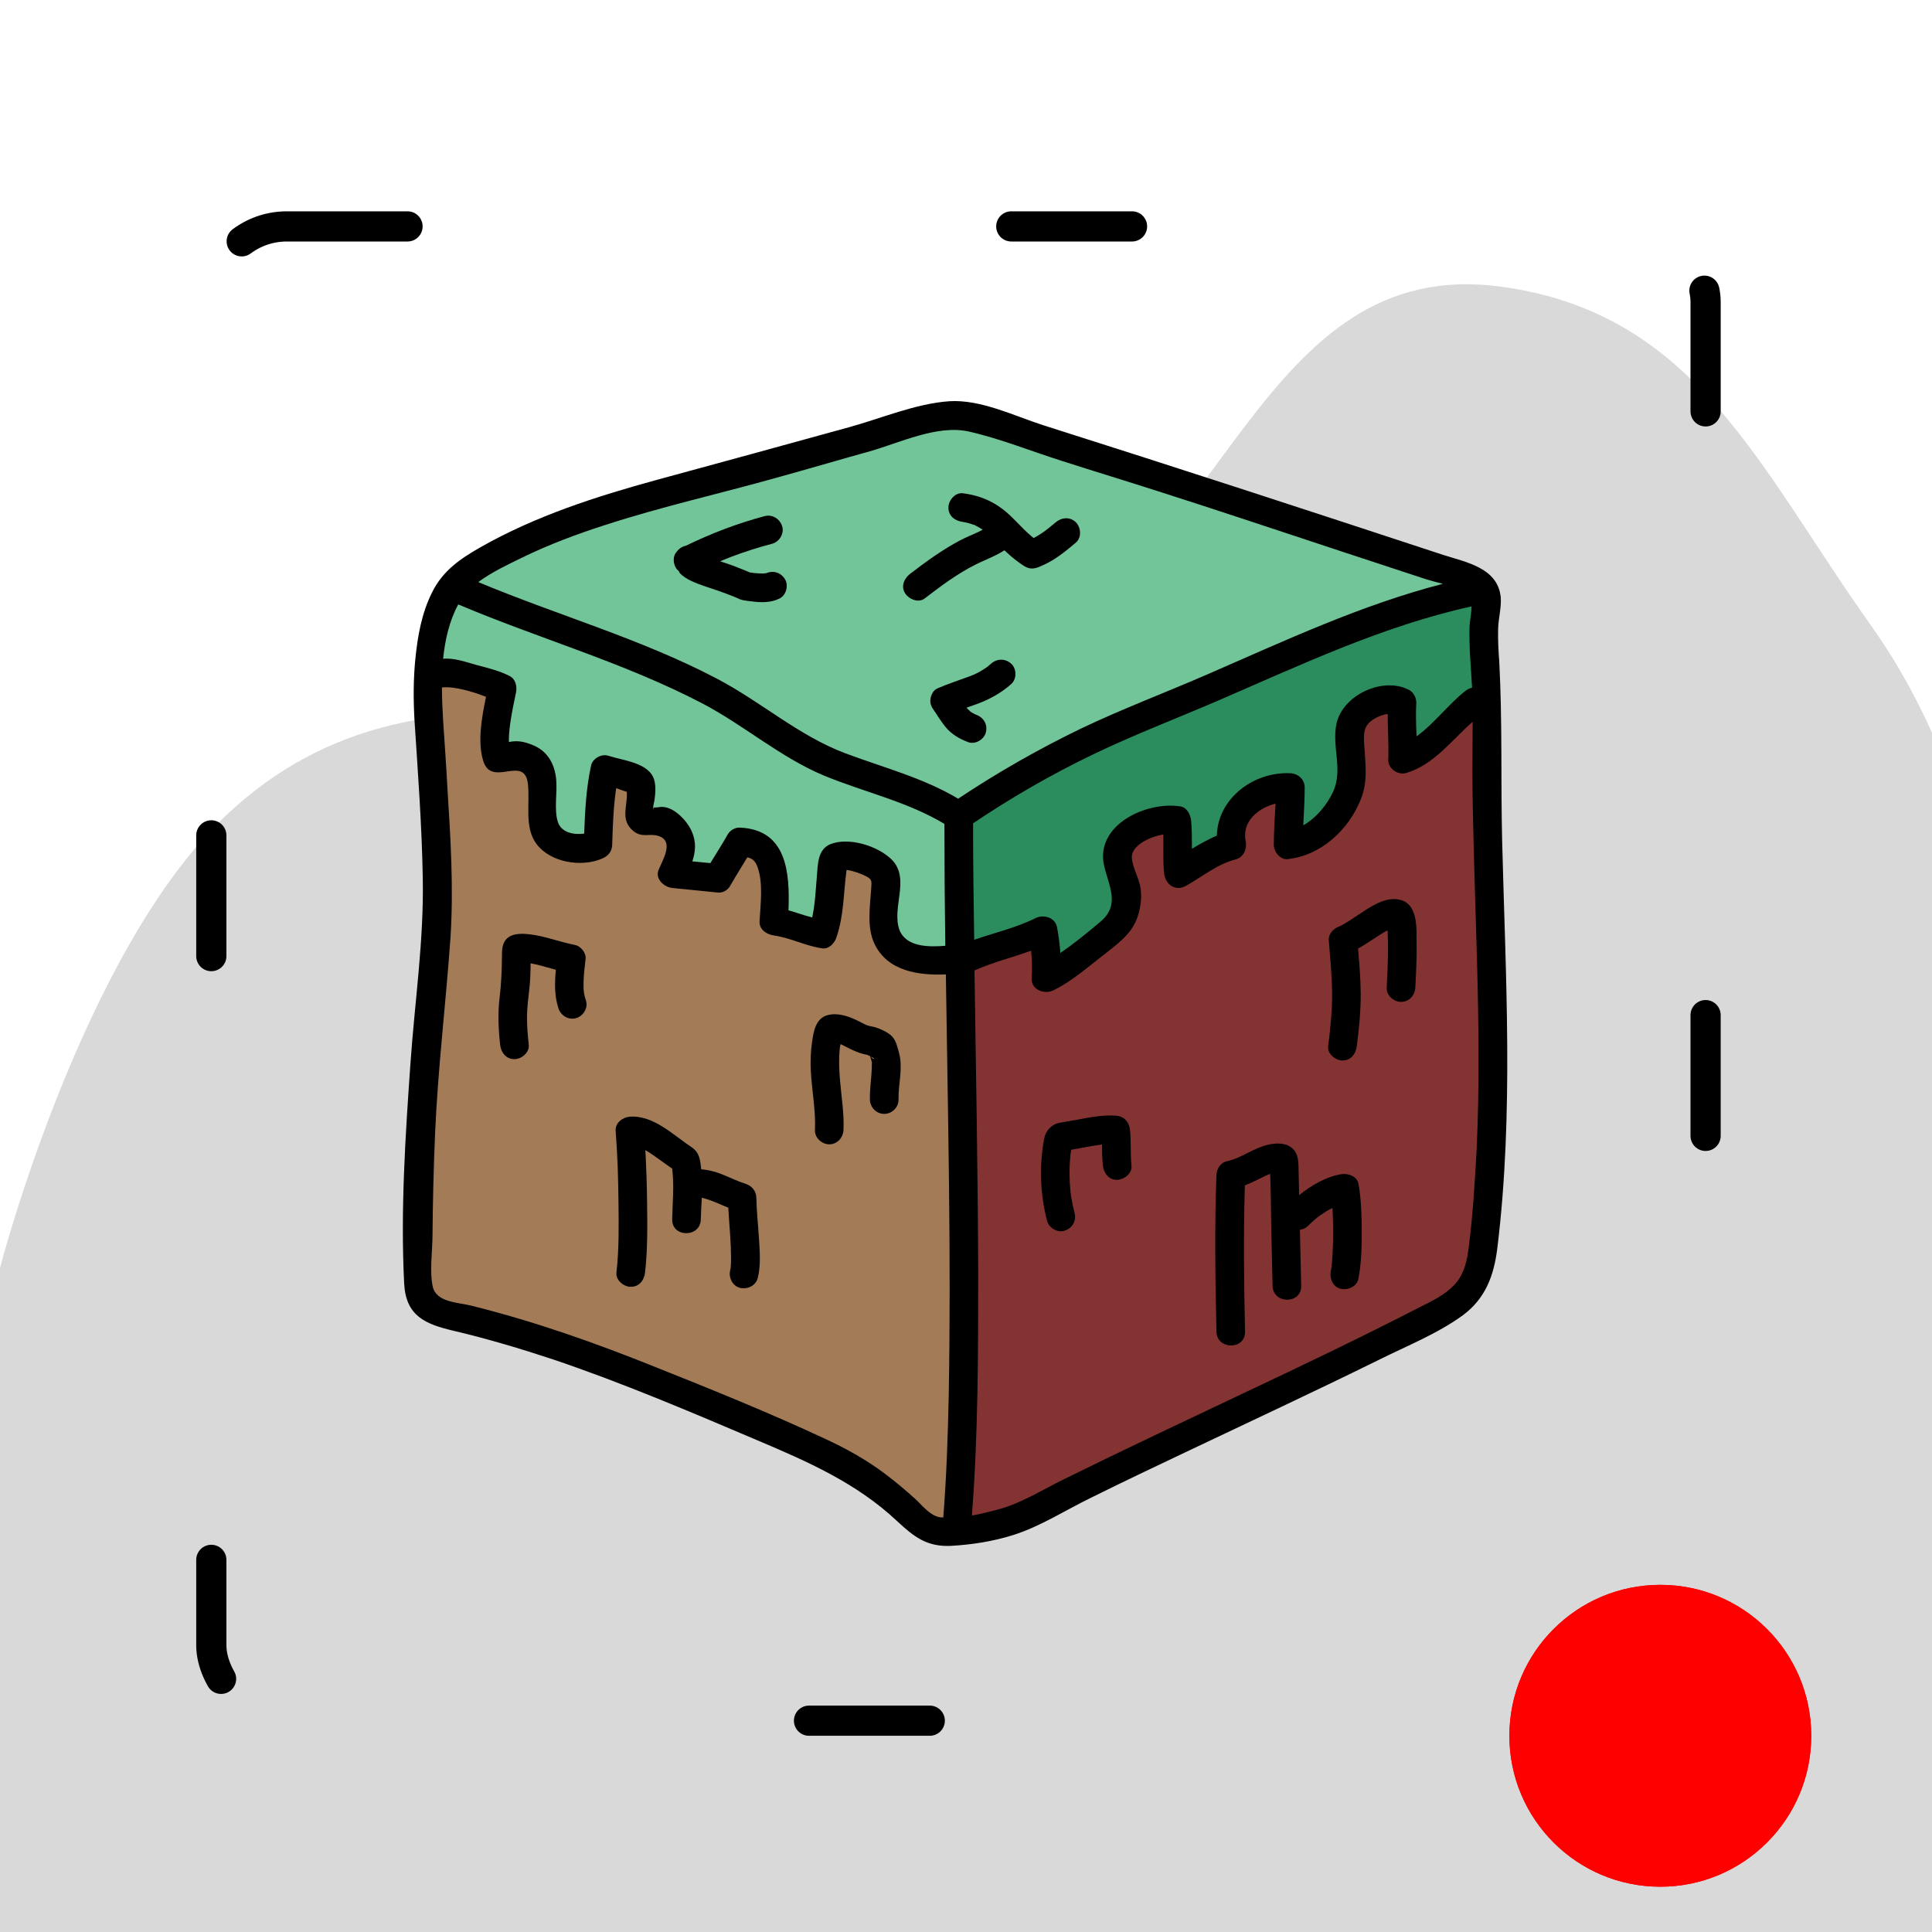 <svg width="128" height="128" viewBox="0 0 128 128" fill="none" xmlns="http://www.w3.org/2000/svg">
<g clip-path="url(#clip0_4_9)">
<rect width="128" height="128" fill="white"/>
<path d="M0 84C0 84 5.448 62.963 15 54C29.914 40.006 48.063 53.352 66.5 44.5C81.182 37.451 83.366 16.774 99.5 19C112.369 20.776 116.469 30.915 124 41.5C143.604 69.054 128 128 128 128H0V84Z" fill="#D9D9D9"/>
<rect x="14" y="15" width="99" height="99" rx="5" stroke="black" stroke-width="2" stroke-linecap="round" stroke-linejoin="round" stroke-dasharray="8 40"/>
<g filter="url(#filter0_d_4_9)">
<circle cx="110" cy="111" r="10" fill="#FF0000"/>
<circle cx="110" cy="111" r="9.5" stroke="#FF0000"/>
</g>
<path d="M95.826 37.759C95.468 37.67 95.107 37.581 94.831 37.494L86.237 34.661C83.177 33.647 80.115 32.633 77.042 31.653C75.99 31.315 74.939 30.985 73.887 30.657C72.816 30.324 71.743 29.988 70.664 29.641C69.984 29.427 69.303 29.19 68.619 28.953C67.256 28.481 65.845 27.994 64.41 27.668C62.543 27.249 60.567 27.924 58.821 28.519C58.317 28.69 57.83 28.858 57.369 28.987C56.411 29.255 55.452 29.528 54.493 29.802C53.403 30.115 52.309 30.428 51.206 30.731C49.827 31.12 48.441 31.48 47.056 31.839C44.68 32.455 42.225 33.094 39.836 33.869C37.652 34.569 35.794 35.298 34.153 36.102L33.88 36.235C32.998 36.665 31.997 37.153 31.121 37.805L29.788 38.798L31.322 39.439C33.284 40.26 35.3 40.997 37.248 41.712C40.521 42.91 43.905 44.148 47.042 45.794C48.189 46.393 49.3 47.129 50.373 47.841C52.013 48.928 53.71 50.052 55.661 50.789C56.362 51.053 57.075 51.297 57.788 51.54C59.648 52.175 61.405 52.776 62.996 53.73L63.51 54.037L64.008 53.705C66.556 52.007 69.265 50.459 72.06 49.108C73.753 48.302 75.518 47.574 77.224 46.869C78.282 46.433 79.34 45.997 80.392 45.538L82.409 44.654C86.747 42.749 91.232 40.777 95.835 39.596L98.126 38.709L95.826 37.759Z" fill="#71C598"/>
<path d="M63.519 54.585C63.519 54.251 63.344 53.944 63.058 53.772C61.367 52.757 59.524 52.13 57.742 51.523C56.815 51.206 55.888 50.892 54.99 50.524C53.391 49.86 51.966 48.911 50.455 47.908C49.344 47.17 48.195 46.406 46.97 45.764C43.694 44.055 40.227 42.779 36.873 41.545C34.844 40.798 32.748 40.027 30.73 39.172C30.285 38.982 29.762 39.164 29.529 39.593C28.943 40.666 28.579 41.96 28.414 43.549C28.383 43.834 28.484 44.116 28.687 44.317C28.89 44.518 29.174 44.618 29.456 44.59C29.877 44.548 30.454 44.719 30.969 44.87L31.536 45.03C32.16 45.193 32.804 45.364 33.26 45.684L33.182 46.059C33.002 46.922 32.733 48.224 32.769 49.201C32.778 49.481 32.914 49.745 33.136 49.915C33.358 50.086 33.648 50.15 33.921 50.09C34.204 50.027 34.48 50.041 35.009 50.272C35.337 50.423 35.789 50.734 35.902 51.692C35.936 52.005 35.917 52.352 35.902 52.7C35.876 53.347 35.845 54.081 36.058 54.746C36.397 55.789 37.478 56.352 38.828 56.17C39.286 56.109 39.633 55.728 39.65 55.265C39.707 53.773 39.783 52.319 40.02 50.973C40.251 51.049 40.519 51.115 40.799 51.186C41.446 51.345 42.329 51.563 42.43 51.925C42.496 52.175 42.479 52.444 42.401 52.977C42.35 53.203 42.272 53.542 42.382 53.908C42.515 54.359 42.947 54.723 43.419 54.657C43.628 54.627 43.812 54.545 43.95 54.422C44.238 54.509 44.735 54.966 44.947 55.43C45.145 55.864 45.148 56.219 44.968 56.778C44.879 57.051 44.921 57.351 45.078 57.59C45.236 57.831 45.495 57.986 45.782 58.013L46.976 58.126C47.332 58.168 47.689 57.986 47.876 57.675L48.25 57.07C48.515 56.642 48.783 56.213 48.976 55.779C50.807 55.857 51.414 57.034 51.293 60.276C51.276 60.712 51.56 61.103 51.979 61.222C52.188 61.283 52.392 61.347 52.597 61.414C52.923 61.518 53.249 61.62 53.583 61.704C53.829 61.766 54.097 61.724 54.315 61.588C54.533 61.452 54.686 61.232 54.741 60.981C54.906 60.204 54.965 59.44 55.02 58.699L55.086 57.867C55.136 57.195 55.191 56.883 55.361 56.81C56.222 56.462 57.759 56.97 58.41 57.62C58.791 58.007 58.738 58.549 58.612 59.476C58.51 60.24 58.393 61.105 58.713 61.963C59.276 63.412 60.81 63.649 61.873 63.649C62.218 63.649 62.514 63.624 62.709 63.607C63.206 63.565 63.583 63.146 63.578 62.65C63.538 59.959 63.519 57.273 63.519 54.585Z" fill="#71C598"/>
<path d="M98.412 44.484C98.344 43.469 98.279 42.512 98.306 41.568C98.311 41.422 98.336 41.263 98.359 41.096C98.4 40.794 98.44 40.478 98.44 40.175C98.44 39.888 98.309 39.615 98.086 39.435C97.862 39.255 97.564 39.183 97.29 39.248C92.154 40.374 87.285 42.503 82.576 44.563L80.244 45.578C79.338 45.968 78.426 46.346 77.512 46.723C75.698 47.474 73.823 48.249 72.018 49.119C69.29 50.427 66.569 51.987 63.936 53.756C63.674 53.933 63.517 54.228 63.517 54.543C63.517 57.025 63.553 59.505 63.589 61.969L63.593 62.272C63.597 62.578 63.748 62.86 63.997 63.035C64.245 63.207 64.564 63.252 64.852 63.152C65.275 63.006 65.703 62.875 66.131 62.743C67.094 62.445 68.092 62.14 69.091 61.571C69.197 62.1 69.267 62.644 69.301 63.19C69.324 63.529 69.525 63.829 69.828 63.98C69.961 64.045 70.105 64.077 70.247 64.077C70.433 64.077 70.617 64.022 70.776 63.916C71.73 63.273 72.613 62.544 73.512 61.787C75.061 60.483 74.604 58.962 74.27 57.851C74.2 57.616 74.126 57.377 74.071 57.139C73.933 56.526 74.09 55.992 74.547 55.502C75.326 54.672 76.875 54.177 77.91 54.287C77.924 54.304 77.956 54.373 77.965 54.416C78.02 55.032 78.018 55.629 78.018 56.228C78.018 56.572 78.204 56.886 78.502 57.055C78.801 57.222 79.167 57.216 79.459 57.038C80.024 56.693 80.526 56.428 80.993 56.225C81.332 56.077 81.554 55.747 81.564 55.377C81.582 54.575 81.941 53.806 82.576 53.214C83.329 52.513 84.396 52.124 85.488 52.171C85.488 52.778 85.456 53.385 85.425 53.991L85.393 54.632C85.378 54.977 85.55 55.303 85.844 55.483C86.138 55.663 86.51 55.671 86.807 55.501C87.789 54.947 88.673 53.955 89.171 52.858C89.672 51.79 89.568 50.738 89.475 49.813C89.416 49.216 89.359 48.651 89.467 48.147C89.598 47.547 90.129 46.965 90.851 46.628C91.577 46.289 92.368 46.256 92.882 46.474C92.842 47.265 92.863 48.035 92.901 48.823C92.918 49.17 93.122 49.479 93.435 49.631C93.746 49.781 94.118 49.75 94.398 49.55C95.092 49.055 95.703 48.423 96.294 47.815C96.793 47.301 97.263 46.816 97.731 46.48C98.182 46.38 98.499 45.966 98.472 45.5L98.412 44.484Z" fill="#2B8C5E"/>
<path d="M63.697 69.935L63.6 63.571L62.626 63.611C60.55 63.692 59.329 63.228 58.798 62.136C58.465 61.442 58.542 60.477 58.618 59.542L58.669 58.869C58.726 58.077 58.582 57.565 57.663 57.14C57.526 57.076 56.812 56.755 56.176 56.695L55.27 56.608L55.147 57.51C55.081 57.992 55.037 58.475 54.995 58.959C54.906 59.975 54.823 60.932 54.62 61.895C54.144 61.831 53.666 61.671 53.16 61.505C52.605 61.321 52.03 61.129 51.412 61.044C51.344 61.032 51.295 61.014 51.27 61.027L51.304 60.505C51.38 59.434 51.473 58.102 51.023 56.989C50.764 56.376 50.316 56.001 49.691 55.878L49.033 55.747L48.246 57.055C48.015 57.432 47.784 57.812 47.66 58.194L44.51 57.988L44.638 57.7C44.915 57.106 45.33 56.208 44.968 55.391C44.834 55.085 44.536 54.68 43.891 54.48C43.497 54.357 43.156 54.369 42.906 54.378C42.635 54.388 42.627 54.384 42.557 54.327C42.367 54.173 42.335 54.077 42.418 53.398C42.456 53.095 42.498 52.752 42.466 52.384L42.269 51.711L41.673 51.515C41.512 51.462 41.345 51.409 41.188 51.343L40.068 50.873L39.886 52.075C39.688 53.373 39.648 54.664 39.491 56.026C38.536 56.424 36.966 56.223 36.304 55.358C35.923 54.86 35.937 54.062 35.95 53.218C35.957 52.714 35.963 52.217 35.902 51.743C35.821 51.163 35.588 50.725 35.21 50.442C34.628 50.008 33.948 50.105 33.451 50.179C33.282 50.202 32.998 50.245 32.913 50.124C32.571 49.002 32.93 47.286 33.123 46.364L33.286 45.587L32.547 45.291C32.206 45.155 30.435 44.472 29.274 44.597H28.327V45.542C28.327 46.298 28.364 47.038 28.404 47.762L28.507 49.311C28.573 50.281 28.637 51.248 28.689 52.236C28.892 55.44 29.102 58.754 28.897 62.005C28.776 63.73 28.62 65.454 28.463 67.179C28.23 69.751 27.987 72.413 27.872 75.056C27.782 77.305 27.726 79.572 27.707 81.828C27.707 82.139 27.686 82.478 27.667 82.829C27.618 83.674 27.563 84.634 27.75 85.479C28.093 86.905 29.57 87.163 30.454 87.314C30.63 87.345 30.801 87.373 30.949 87.409C34.655 88.327 38.519 89.616 43.11 91.464C46.902 92.977 50.605 94.475 54.233 96.166C55.731 96.854 56.982 97.582 58.057 98.392C58.734 98.906 59.377 99.436 59.996 100.003C60.093 100.092 60.19 100.191 60.288 100.291C60.723 100.735 61.265 101.289 62.025 101.44C62.175 101.478 62.3 101.478 62.27 101.457L63.354 101.727L63.441 100.612C63.672 97.649 63.758 94.731 63.805 92.52C63.942 84.979 63.817 77.329 63.697 69.935Z" fill="#A37B57"/>
<path d="M98.698 60.085C98.607 57.131 98.516 54.179 98.497 51.229L98.516 47.817C98.516 47.445 98.298 47.106 97.961 46.952C97.619 46.799 97.223 46.857 96.945 47.104C96.565 47.438 96.198 47.801 95.83 48.167C94.895 49.098 94.013 49.978 92.923 50.336C92.948 49.711 92.929 49.083 92.91 48.461C92.899 48.073 92.885 47.688 92.885 47.305C92.885 47.036 92.772 46.782 92.573 46.601C92.374 46.421 92.11 46.336 91.841 46.363C91.221 46.427 90.622 46.742 90.315 46.979C89.337 47.693 89.393 48.672 89.437 49.409L89.477 49.997C89.551 51.011 89.609 51.813 89.259 52.655C88.512 54.48 86.931 55.785 85.34 55.973C85.34 55.383 85.374 54.793 85.406 54.206L85.454 53.282C85.467 52.983 85.336 52.695 85.103 52.505C84.87 52.317 84.563 52.253 84.271 52.323C82.345 52.82 81.251 54.316 81.636 56.02C80.627 56.28 79.821 56.795 79.044 57.294C78.731 57.493 78.42 57.692 78.075 57.785C78.016 57.239 78.022 56.702 78.026 56.162C78.028 55.866 78.03 55.571 78.024 55.271C78.018 54.996 77.895 54.74 77.683 54.564C77.472 54.388 77.198 54.312 76.926 54.355C75.431 54.592 73.914 55.58 74.045 56.92C74.085 57.421 74.249 57.857 74.395 58.242C74.505 58.532 74.61 58.805 74.638 59.072C74.676 59.366 74.655 59.688 74.572 60.069C74.367 61.084 73.745 61.571 72.706 62.388C72.437 62.595 72.172 62.807 71.906 63.019C71.059 63.696 70.257 64.337 69.299 64.87C69.339 64.252 69.326 63.607 69.26 62.902C69.231 62.61 69.07 62.346 68.824 62.189C68.577 62.032 68.27 61.998 67.993 62.1C67.527 62.269 67.055 62.418 66.585 62.57C65.794 62.822 64.979 63.084 64.183 63.431C63.834 63.584 63.61 63.931 63.616 64.312L63.694 69.363C63.771 74.33 63.849 79.297 63.862 84.26C63.862 89.546 63.862 95.01 63.447 100.339C63.424 100.629 63.536 100.913 63.752 101.11C63.928 101.272 64.158 101.359 64.393 101.359C64.444 101.359 64.497 101.355 64.549 101.346C65.043 101.264 65.527 101.141 65.95 101.033L66.192 100.972C67.496 100.654 68.659 100.037 69.783 99.44C70.173 99.234 70.562 99.027 70.956 98.835C74.488 97.095 78.034 95.415 81.569 93.743L82.733 93.192C86.485 91.425 90.51 89.506 94.611 87.396C95.401 87.002 96.296 86.556 96.999 85.83C97.894 84.912 98.137 83.756 98.266 82.649C98.543 80.414 98.679 78.114 98.783 76.137V76.131C99.026 70.756 98.859 65.33 98.698 60.085Z" fill="#843333"/>
<path d="M99.521 55.722C99.426 51.76 99.54 47.817 99.331 43.854C99.274 43.115 99.237 42.395 99.255 41.655C99.274 40.954 99.483 40.252 99.426 39.551C99.218 37.617 97.151 37.257 95.615 36.764C86.8 33.863 77.984 30.982 69.131 28.176C67.178 27.55 64.979 26.451 62.893 26.583C60.675 26.735 58.381 27.721 56.239 28.308C51.992 29.484 47.746 30.64 43.499 31.797C39.48 32.897 35.48 34.186 31.84 36.252C30.475 37.029 29.318 37.826 28.617 39.267C27.934 40.632 27.669 42.148 27.517 43.665C27.384 45.011 27.384 46.357 27.46 47.703C27.688 51.21 27.953 54.718 28.01 58.225C28.086 62.32 27.479 66.358 27.195 70.434C26.854 75.268 26.531 80.216 26.778 85.051C26.892 87.174 28.162 87.724 30.02 88.16C32.276 88.691 34.494 89.354 36.674 90.075C41.262 91.629 45.717 93.525 50.172 95.421C53.528 96.843 56.732 98.246 59.424 100.767C60.562 101.829 61.415 102.492 63.007 102.417C64.391 102.341 65.832 102.113 67.14 101.696C68.941 101.127 70.628 100.028 72.316 99.213C74.382 98.189 76.449 97.203 78.534 96.217C82.8 94.189 87.084 92.198 91.312 90.113C93.17 89.184 95.236 88.368 96.924 87.136C98.421 86.018 98.971 84.52 99.199 82.719C100.298 73.752 99.748 64.709 99.521 55.722ZM97.492 40.176C97.492 40.632 97.379 41.124 97.36 41.523C97.322 42.868 97.454 44.215 97.53 45.561C97.416 45.58 97.303 45.636 97.17 45.712C96.07 46.528 95.047 47.93 93.852 48.783C93.814 48.025 93.795 47.286 93.833 46.528C93.833 46.224 93.644 45.864 93.359 45.712C91.634 44.802 88.961 46.035 88.544 47.949C88.222 49.466 88.999 51.002 88.317 52.462C87.937 53.296 87.217 54.187 86.345 54.68C86.383 53.845 86.44 53.011 86.44 52.177C86.44 51.646 86.004 51.248 85.492 51.229C83.027 51.115 80.676 52.916 80.619 55.362C80.051 55.608 79.501 55.912 78.97 56.234C78.97 55.608 78.97 54.983 78.913 54.338C78.856 53.959 78.648 53.504 78.212 53.428C75.937 53.068 72.543 54.661 73.15 57.353C73.472 58.737 74.23 59.95 72.903 61.069C72.069 61.77 71.178 62.509 70.249 63.135C70.211 62.547 70.135 61.96 70.022 61.391C69.87 60.765 69.131 60.576 68.619 60.822C67.33 61.467 65.908 61.789 64.543 62.263C64.505 59.703 64.467 57.125 64.467 54.547C67.007 52.841 69.662 51.305 72.429 49.978C75.103 48.689 77.889 47.627 80.619 46.452C86.117 44.082 91.615 41.466 97.492 40.176ZM30.361 40.044C35.726 42.319 41.338 43.892 46.532 46.603C49.319 48.063 51.708 50.187 54.627 51.4C57.263 52.48 60.106 53.106 62.571 54.585C62.571 57.277 62.59 59.969 62.628 62.661C61.509 62.756 60.031 62.737 59.595 61.618C59.045 60.14 60.334 58.225 59.083 56.955C58.173 56.045 56.239 55.438 55.007 55.931C54.154 56.291 54.191 57.277 54.116 58.092C54.04 59.002 54.002 59.893 53.812 60.784C53.282 60.651 52.77 60.462 52.239 60.31C52.334 57.789 52.125 54.964 49.016 54.831C48.694 54.812 48.352 55.021 48.201 55.305C47.84 55.95 47.442 56.556 47.063 57.182C46.665 57.144 46.267 57.106 45.869 57.068C46.077 56.424 46.153 55.798 45.812 55.04C45.49 54.338 44.523 53.277 43.613 53.485C43.499 53.485 43.404 53.504 43.309 53.504C43.309 53.561 43.29 53.599 43.29 53.637C43.234 53.447 43.347 53.163 43.366 52.973C43.423 52.537 43.461 52.12 43.347 51.684C43.025 50.528 41.3 50.395 40.314 50.073C39.859 49.921 39.252 50.243 39.157 50.736C38.835 52.215 38.759 53.732 38.703 55.229C37.982 55.324 37.186 55.154 36.958 54.452C36.693 53.618 36.939 52.48 36.845 51.589C36.731 50.623 36.314 49.826 35.404 49.409C34.721 49.106 34.228 49.049 33.717 49.163C33.679 48.139 34.058 46.547 34.19 45.864C34.266 45.466 34.153 44.973 33.754 44.783C33.091 44.442 32.314 44.252 31.593 44.063C30.911 43.873 30.076 43.57 29.356 43.646C29.489 42.376 29.773 41.124 30.361 40.044ZM62.855 92.501C62.799 95.175 62.704 97.867 62.495 100.54C62.419 100.521 62.325 100.54 62.249 100.521C61.585 100.388 61.111 99.743 60.637 99.308C59.993 98.72 59.329 98.17 58.628 97.639C57.395 96.71 56.03 95.952 54.627 95.307C50.969 93.601 47.215 92.084 43.461 90.587C39.461 88.975 35.385 87.534 31.176 86.492C30.323 86.283 28.92 86.283 28.674 85.259C28.446 84.236 28.655 82.871 28.655 81.828C28.674 79.591 28.73 77.335 28.825 75.098C29.015 70.737 29.546 66.415 29.849 62.073C30.058 58.775 29.849 55.457 29.64 52.177C29.565 50.679 29.451 49.201 29.356 47.703C29.318 47.002 29.28 46.281 29.28 45.542H29.356C30.095 45.466 31.347 45.826 32.2 46.167C31.915 47.532 31.631 49.144 32.01 50.395C32.56 52.215 34.702 49.997 34.968 51.874C35.138 53.182 34.702 54.812 35.555 55.931C36.484 57.144 38.494 57.467 39.859 56.898C40.276 56.727 40.541 56.443 40.56 55.969C40.598 54.736 40.636 53.466 40.826 52.215C41.053 52.31 41.3 52.386 41.527 52.462C41.603 53.352 41.053 54.319 41.963 55.059C42.551 55.533 43.006 55.191 43.613 55.381C44.712 55.722 43.878 57.011 43.632 57.637C43.385 58.244 44.011 58.775 44.542 58.831C45.565 58.926 46.57 59.04 47.575 59.135C47.897 59.173 48.258 58.945 48.39 58.661C48.75 58.035 49.149 57.41 49.509 56.803C49.793 56.86 50.002 56.992 50.153 57.353C50.589 58.433 50.381 59.912 50.324 61.031C50.286 61.58 50.779 61.903 51.272 61.978C52.371 62.13 53.376 62.68 54.495 62.832C54.912 62.889 55.291 62.49 55.405 62.13C55.917 60.689 55.879 59.154 56.087 57.637C56.485 57.675 57.016 57.883 57.263 57.997C57.794 58.244 57.756 58.339 57.718 58.888C57.642 60.083 57.414 61.448 57.945 62.547C58.817 64.348 60.846 64.633 62.666 64.557C62.799 73.865 63.026 83.174 62.855 92.501ZM55.992 49.902C52.883 48.727 50.419 46.49 47.48 44.954C42.418 42.3 36.939 40.764 31.688 38.565C32.579 37.901 33.641 37.408 34.57 36.953C36.352 36.081 38.229 35.38 40.124 34.773C43.859 33.56 47.689 32.707 51.462 31.645C53.528 31.076 55.575 30.47 57.623 29.901C59.633 29.332 62.097 28.119 64.201 28.593C66.287 29.067 68.334 29.901 70.382 30.546C72.505 31.228 74.629 31.873 76.752 32.555C80.733 33.825 84.695 35.153 88.658 36.461C90.61 37.105 92.563 37.75 94.535 38.394C94.838 38.489 95.217 38.584 95.597 38.679C90.212 40.063 85.112 42.452 80.013 44.67C77.226 45.883 74.401 46.945 71.652 48.253C68.827 49.618 66.097 51.172 63.481 52.916C61.168 51.532 58.514 50.85 55.992 49.902ZM97.834 76.084C97.72 78.226 97.587 80.387 97.322 82.529C97.208 83.496 97.018 84.444 96.317 85.165C95.691 85.809 94.857 86.207 94.061 86.605C90.193 88.596 86.269 90.473 82.326 92.331C78.401 94.189 74.458 96.047 70.534 97.98C69.055 98.701 67.595 99.649 65.965 100.047C65.51 100.161 64.96 100.312 64.391 100.407C64.808 95.042 64.808 89.639 64.808 84.255C64.789 77.6 64.656 70.946 64.562 64.291C65.775 63.761 67.064 63.438 68.315 62.983C68.372 63.59 68.391 64.197 68.353 64.803C68.296 65.562 69.169 65.903 69.775 65.618C71.064 64.993 72.145 64.007 73.282 63.135C74.344 62.301 75.216 61.656 75.501 60.253C75.595 59.817 75.633 59.381 75.576 58.945C75.501 58.206 75.046 57.561 74.989 56.841C74.913 56.063 76.126 55.438 77.074 55.286C77.093 56.158 77.036 57.011 77.131 57.883C77.207 58.585 77.87 59.078 78.553 58.699C79.653 58.092 80.619 57.258 81.871 56.936C82.382 56.803 82.629 56.253 82.534 55.76C82.25 54.452 83.33 53.542 84.506 53.239C84.468 54.149 84.392 55.059 84.392 55.969C84.392 56.443 84.828 56.992 85.34 56.917C87.52 56.67 89.321 55.002 90.136 53.011C90.648 51.779 90.459 50.642 90.383 49.352C90.345 48.689 90.307 48.158 90.876 47.741C91.122 47.551 91.558 47.343 91.938 47.305C91.938 48.291 92.013 49.295 91.975 50.3C91.938 50.907 92.601 51.381 93.17 51.21C94.99 50.679 96.184 49.03 97.568 47.817C97.568 48.954 97.549 50.092 97.549 51.229C97.606 59.514 98.213 67.78 97.834 76.084Z" fill="black"/>
<path d="M50.696 38.008C50.766 37.972 50.897 37.943 50.747 37.979C50.739 37.981 50.731 37.987 50.722 37.99C50.832 37.939 50.699 37.99 50.642 37.992C50.593 37.994 50.546 37.996 50.496 37.994C50.371 37.994 50.244 37.987 50.119 37.977C50.07 37.974 50.021 37.968 49.971 37.964C49.96 37.962 49.928 37.958 49.897 37.955C49.852 37.945 49.74 37.926 49.706 37.924C49.732 37.939 49.759 37.955 49.784 37.97C49.693 37.93 49.6 37.892 49.509 37.854C49.444 37.828 49.378 37.799 49.313 37.773C49.002 37.645 48.69 37.524 48.375 37.41C48.157 37.331 47.937 37.259 47.715 37.187C47.969 37.082 48.216 36.976 48.493 36.872C49.365 36.544 50.254 36.263 51.156 36.025C51.636 35.898 51.975 35.342 51.818 34.859C51.659 34.366 51.166 34.06 50.652 34.197C48.855 34.673 47.116 35.344 45.444 36.154C45.196 36.207 44.968 36.354 44.807 36.586C44.794 36.605 44.781 36.624 44.767 36.641C44.536 36.969 44.625 37.524 44.915 37.79C44.926 37.799 44.94 37.797 44.951 37.807C44.995 37.869 45.008 37.941 45.067 38C45.272 38.205 45.531 38.362 45.793 38.485C46.367 38.757 46.974 38.925 47.573 39.136C47.939 39.264 48.303 39.401 48.663 39.545C48.911 39.644 48.959 39.701 49.203 39.758C49.384 39.799 49.579 39.816 49.761 39.839C50.4 39.922 51.063 39.947 51.655 39.649C52.098 39.426 52.26 38.764 51.994 38.353C51.7 37.894 51.171 37.769 50.696 38.008Z" fill="black"/>
<path d="M64.314 47.16C64.238 47.075 64.225 47.072 64.245 47.096C64.267 47.115 64.288 47.133 64.307 47.154C64.307 47.154 64.311 47.158 64.314 47.16Z" fill="black"/>
<path d="M65.654 43.976C65.582 44.038 65.508 44.099 65.436 44.161C65.432 44.165 65.434 44.163 65.434 44.163C65.411 44.181 65.388 44.197 65.365 44.213C65.227 44.309 65.085 44.4 64.939 44.484C64.8 44.562 64.656 44.634 64.51 44.7C64.507 44.702 64.495 44.708 64.484 44.711C64.469 44.717 64.454 44.723 64.448 44.727C64.376 44.755 64.302 44.783 64.228 44.812C63.515 45.077 62.797 45.307 62.099 45.612C61.835 45.727 61.682 46.038 61.646 46.304C61.602 46.626 61.714 46.852 61.907 47.1C61.71 46.848 61.94 47.155 61.989 47.229C62.05 47.32 62.108 47.413 62.169 47.506C62.317 47.735 62.472 47.957 62.645 48.167C63.043 48.653 63.574 48.956 64.154 49.172C64.62 49.345 65.214 48.979 65.32 48.511C65.443 47.972 65.157 47.53 64.658 47.345C64.641 47.339 64.624 47.331 64.607 47.326C64.562 47.303 64.512 47.28 64.469 47.254C64.418 47.225 64.365 47.193 64.315 47.161C64.323 47.17 64.325 47.17 64.334 47.182C64.327 47.172 64.315 47.164 64.306 47.155C64.277 47.136 64.256 47.113 64.243 47.096C64.201 47.06 64.16 47.024 64.124 46.984C64.093 46.952 64.063 46.918 64.035 46.884C64.319 46.787 64.603 46.692 64.884 46.583C65.673 46.273 66.365 45.879 67 45.316C67.371 44.986 67.362 44.307 67 43.976C66.598 43.61 66.052 43.623 65.654 43.976Z" fill="black"/>
<path d="M71.281 35.947C71.671 35.615 71.622 34.948 71.281 34.606C70.894 34.22 70.333 34.275 69.94 34.606C69.589 34.904 69.335 35.117 68.966 35.361C68.808 35.463 68.649 35.558 68.486 35.644L68.484 35.645C68.458 35.626 68.431 35.608 68.404 35.587C68.528 35.681 68.372 35.558 68.35 35.539C68.175 35.389 68.004 35.234 67.84 35.073C67.508 34.747 67.195 34.402 66.852 34.087C65.965 33.272 64.975 32.828 63.782 32.68C63.274 32.618 62.835 33.162 62.835 33.628C62.835 34.191 63.273 34.512 63.782 34.574C63.656 34.559 63.921 34.601 63.946 34.606C64.042 34.625 64.137 34.65 64.232 34.677C64.321 34.701 64.408 34.733 64.497 34.762C64.539 34.775 64.545 34.775 64.558 34.779C64.569 34.787 64.567 34.787 64.598 34.802C64.748 34.88 64.895 34.955 65.037 35.048C65.058 35.063 65.081 35.077 65.102 35.092C65.02 35.133 64.943 35.183 64.861 35.223C64.448 35.422 64.019 35.585 63.616 35.797C62.431 36.423 61.367 37.2 60.306 38.01C59.913 38.309 59.665 38.84 59.966 39.306C60.215 39.695 60.84 39.97 61.263 39.648C62.346 38.821 63.436 37.998 64.662 37.39C65.121 37.16 65.601 36.976 66.058 36.739C66.219 36.656 66.385 36.561 66.549 36.457C66.585 36.491 66.619 36.525 66.655 36.559C66.939 36.828 67.242 37.075 67.561 37.304C67.737 37.429 67.931 37.575 68.143 37.634C68.503 37.733 68.806 37.577 69.125 37.435C69.927 37.077 70.615 36.51 71.281 35.947Z" fill="black"/>
<path d="M38.719 65.92C38.716 65.899 38.699 65.812 38.689 65.77C38.659 65.545 38.655 65.313 38.661 65.088C38.672 64.564 38.74 64.041 38.799 63.522C38.843 63.141 38.475 62.68 38.103 62.608C37.07 62.409 36.092 62.007 35.04 61.895C34.471 61.834 33.743 61.827 33.423 62.392C33.254 62.69 33.256 63.055 33.254 63.389C33.248 64.291 33.21 65.179 33.104 66.056C32.975 67.114 33.019 68.168 33.136 69.224C33.193 69.733 33.532 70.172 34.084 70.172C34.553 70.17 35.089 69.734 35.032 69.222C34.964 68.597 34.911 67.971 34.916 67.342C34.92 66.716 35.004 66.113 35.072 65.501C35.133 64.955 35.152 64.405 35.152 63.857C35.152 63.846 35.152 63.833 35.152 63.821C35.385 63.865 35.616 63.918 35.846 63.979C36.173 64.068 36.499 64.161 36.826 64.25C36.746 65.105 36.725 65.958 36.994 66.794C37.152 67.281 37.652 67.596 38.16 67.456C38.64 67.325 38.979 66.779 38.822 66.29C38.782 66.168 38.746 66.045 38.719 65.92Z" fill="black"/>
<path d="M48.411 83.97C48.407 83.981 48.405 83.988 48.404 84.003C48.405 83.994 48.407 83.987 48.411 83.979C48.411 83.976 48.411 83.97 48.411 83.97Z" fill="black"/>
<path d="M50.11 79.352C50.104 78.918 49.818 78.569 49.414 78.438C48.813 78.243 48.451 78.044 47.799 77.786C47.372 77.617 46.919 77.509 46.458 77.466C46.398 76.906 46.358 76.366 45.844 76.025C44.631 75.221 43.304 73.873 41.736 73.983C41.256 74.017 40.744 74.391 40.788 74.931C40.915 76.489 40.957 78.057 40.976 79.621C40.995 81.178 41.017 82.757 40.841 84.306C40.782 84.816 41.319 85.254 41.789 85.254C42.35 85.256 42.678 84.82 42.737 84.308C42.913 82.759 42.891 81.18 42.871 79.623C42.858 78.482 42.818 77.341 42.756 76.199C42.928 76.3 43.101 76.41 43.264 76.523C43.691 76.817 44.104 77.132 44.534 77.422C44.676 78.55 44.555 79.65 44.534 80.787C44.513 82.008 46.409 82.008 46.43 80.787C46.44 80.308 46.47 79.832 46.498 79.354C46.536 79.363 46.572 79.371 46.61 79.38C46.876 79.451 47.132 79.547 47.387 79.65C47.42 79.663 47.528 79.708 47.437 79.669C47.497 79.695 47.558 79.722 47.621 79.746C47.742 79.797 47.861 79.851 47.983 79.902C48.072 79.94 48.161 79.97 48.25 80.006C48.286 80.637 48.339 81.267 48.379 81.898C48.407 82.359 48.432 82.819 48.434 83.282C48.434 83.487 48.432 83.692 48.417 83.896C48.415 83.921 48.413 83.946 48.411 83.97C48.415 83.959 48.417 83.946 48.421 83.94C48.415 83.946 48.413 83.966 48.409 83.978C48.409 83.989 48.407 83.999 48.407 84.01C48.4 84.139 48.396 84.069 48.404 84.004C48.392 84.059 48.385 84.129 48.377 84.16C48.256 84.639 48.532 85.21 49.039 85.326C49.53 85.438 50.076 85.178 50.205 84.664C50.421 83.803 50.332 82.854 50.279 81.98C50.225 81.104 50.123 80.228 50.11 79.352Z" fill="black"/>
<path d="M59.092 68.656C58.825 68.383 58.307 68.155 57.949 68.047C57.845 68.015 57.731 68.009 57.623 67.981C57.56 67.964 57.5 67.941 57.437 67.922C57.428 67.918 57.393 67.905 57.371 67.897C57.153 67.799 56.944 67.679 56.728 67.577C56.157 67.308 55.465 67.084 54.832 67.255C54.034 67.467 53.899 68.349 53.799 69.052C53.708 69.683 53.687 70.313 53.719 70.95C53.786 72.254 54.053 73.556 53.992 74.866C53.968 75.378 54.445 75.814 54.94 75.814C55.467 75.814 55.858 75.38 55.883 74.866C55.932 73.801 55.755 72.737 55.663 71.68C55.613 71.124 55.581 70.565 55.6 70.007C55.604 69.88 55.611 69.753 55.623 69.626C55.628 69.558 55.636 69.488 55.644 69.422C55.647 69.404 55.649 69.389 55.655 69.346C55.664 69.291 55.678 69.238 55.689 69.183C55.697 69.185 55.702 69.186 55.71 69.188C55.733 69.196 55.735 69.196 55.746 69.2C55.746 69.2 55.748 69.204 55.767 69.213C56.093 69.374 56.413 69.547 56.753 69.683C56.902 69.744 57.054 69.799 57.213 69.833C57.232 69.837 57.392 69.882 57.431 69.875C57.503 69.911 57.575 69.945 57.648 69.979C57.674 70.055 57.697 70.132 57.718 70.208C57.737 70.275 57.754 70.341 57.771 70.407C57.769 70.419 57.767 70.44 57.763 70.495C57.757 70.586 57.761 70.678 57.759 70.769C57.735 71.467 57.617 72.15 57.634 72.851C57.646 73.363 58.061 73.799 58.582 73.799C59.086 73.799 59.543 73.365 59.53 72.851C59.505 71.854 59.835 70.773 59.572 69.797C59.469 69.416 59.375 68.946 59.092 68.656ZM57.695 70.002C57.74 70.025 57.782 70.053 57.83 70.074C58.04 70.172 57.862 70.237 57.695 70.002Z" fill="black"/>
<path d="M73.918 73.915C73.047 73.858 72.174 74.028 71.322 74.192C70.945 74.263 70.562 74.313 70.185 74.391C69.644 74.501 69.275 74.919 69.176 75.454C68.843 77.253 68.913 79.104 69.368 80.874C69.491 81.354 70.052 81.691 70.534 81.536C71.032 81.38 71.33 80.889 71.197 80.374C71.009 79.642 70.916 79.079 70.877 78.368C70.856 78.006 70.854 77.642 70.867 77.278C70.875 77.096 70.886 76.916 70.901 76.734C70.911 76.626 70.922 76.518 70.934 76.408C70.937 76.372 70.943 76.336 70.947 76.3C70.939 76.353 70.941 76.347 70.951 76.283C70.956 76.248 70.962 76.212 70.968 76.176H70.97C71.307 76.121 71.644 76.055 71.98 75.991C72.363 75.919 72.685 75.864 73.01 75.829C73.015 76.294 73.019 76.757 73.068 77.219C73.12 77.71 73.466 78.192 74.016 78.167C74.484 78.146 75.019 77.748 74.964 77.219C74.881 76.436 74.949 75.646 74.866 74.863C74.809 74.326 74.475 73.951 73.918 73.915Z" fill="black"/>
<path d="M88.844 77.796C87.862 77.964 86.885 78.522 86.072 79.183C86.06 78.664 86.049 78.142 86.038 77.623C86.024 77.056 86.06 76.434 85.577 76.044C85.139 75.689 84.527 75.727 84.005 75.843C83.04 76.057 82.252 76.732 81.287 76.933C80.871 77.018 80.604 77.448 80.591 77.847C80.466 81.308 80.515 84.766 80.593 88.228C80.619 89.444 82.515 89.449 82.487 88.226C82.413 84.994 82.379 81.765 82.475 78.535C82.805 78.404 83.129 78.254 83.444 78.097C83.675 77.981 83.911 77.86 84.153 77.773C84.201 78.852 84.193 79.94 84.218 81.013C84.248 82.406 84.28 83.8 84.311 85.195C84.337 86.414 86.233 86.418 86.206 85.195C86.178 83.955 86.151 82.715 86.123 81.475C86.313 81.449 86.496 81.38 86.644 81.231C86.836 81.034 87.043 80.853 87.253 80.679C87.27 80.664 87.272 80.662 87.272 80.662C87.281 80.656 87.283 80.654 87.3 80.641C87.359 80.597 87.42 80.554 87.478 80.512C87.613 80.417 87.75 80.326 87.89 80.239C88.017 80.16 88.15 80.099 88.28 80.029C88.311 80.55 88.324 81.073 88.324 81.595C88.324 82.11 88.313 82.626 88.282 83.142C88.269 83.379 88.25 83.614 88.225 83.849C88.222 83.889 88.216 83.928 88.212 83.968C88.197 84.052 88.184 84.137 88.169 84.221C88.074 84.706 88.305 85.267 88.83 85.386C89.3 85.493 89.894 85.244 89.996 84.725C90.197 83.701 90.22 82.634 90.218 81.593C90.218 80.548 90.184 79.49 90.01 78.457C89.918 77.919 89.304 77.716 88.844 77.796Z" fill="black"/>
<path d="M92.821 59.632C91.987 59.389 91.158 59.859 90.476 60.291C90.136 60.505 89.807 60.735 89.469 60.953C89.323 61.048 89.177 61.141 89.028 61.226C88.948 61.271 88.868 61.315 88.787 61.357C88.772 61.364 88.775 61.364 88.766 61.368C88.756 61.37 88.758 61.368 88.732 61.378C88.36 61.503 88.002 61.865 88.036 62.291C88.129 63.461 88.245 64.633 88.254 65.808C88.263 66.982 88.144 68.15 87.994 69.312C87.928 69.82 88.478 70.26 88.942 70.26C89.509 70.26 89.824 69.822 89.89 69.312C90.04 68.15 90.159 66.982 90.15 65.808C90.142 64.82 90.059 63.833 89.975 62.845C90.341 62.638 90.694 62.409 91.045 62.178C91.333 61.988 91.621 61.798 91.924 61.635C91.928 61.709 91.936 61.783 91.939 61.857C91.958 62.261 91.962 62.667 91.958 63.072C91.951 63.859 91.915 64.644 91.871 65.429C91.845 65.941 92.326 66.377 92.819 66.377C93.358 66.381 93.742 65.947 93.769 65.433C93.822 64.454 93.868 63.474 93.854 62.494C93.841 61.554 93.966 59.965 92.821 59.632ZM91.892 61.103C91.89 61.078 91.892 61.078 91.892 61.103V61.103Z" fill="black"/>
</g>
<defs>
<filter id="filter0_d_4_9" x="96" y="101" width="28" height="28" filterUnits="userSpaceOnUse" color-interpolation-filters="sRGB">
<feFlood flood-opacity="0" result="BackgroundImageFix"/>
<feColorMatrix in="SourceAlpha" type="matrix" values="0 0 0 0 0 0 0 0 0 0 0 0 0 0 0 0 0 0 127 0" result="hardAlpha"/>
<feOffset dy="4"/>
<feGaussianBlur stdDeviation="2"/>
<feComposite in2="hardAlpha" operator="out"/>
<feColorMatrix type="matrix" values="0 0 0 0 0 0 0 0 0 0 0 0 0 0 0 0 0 0 0.25 0"/>
<feBlend mode="normal" in2="BackgroundImageFix" result="effect1_dropShadow_4_9"/>
<feBlend mode="normal" in="SourceGraphic" in2="effect1_dropShadow_4_9" result="shape"/>
</filter>
<clipPath id="clip0_4_9">
<rect width="128" height="128" fill="white"/>
</clipPath>
</defs>
</svg>
